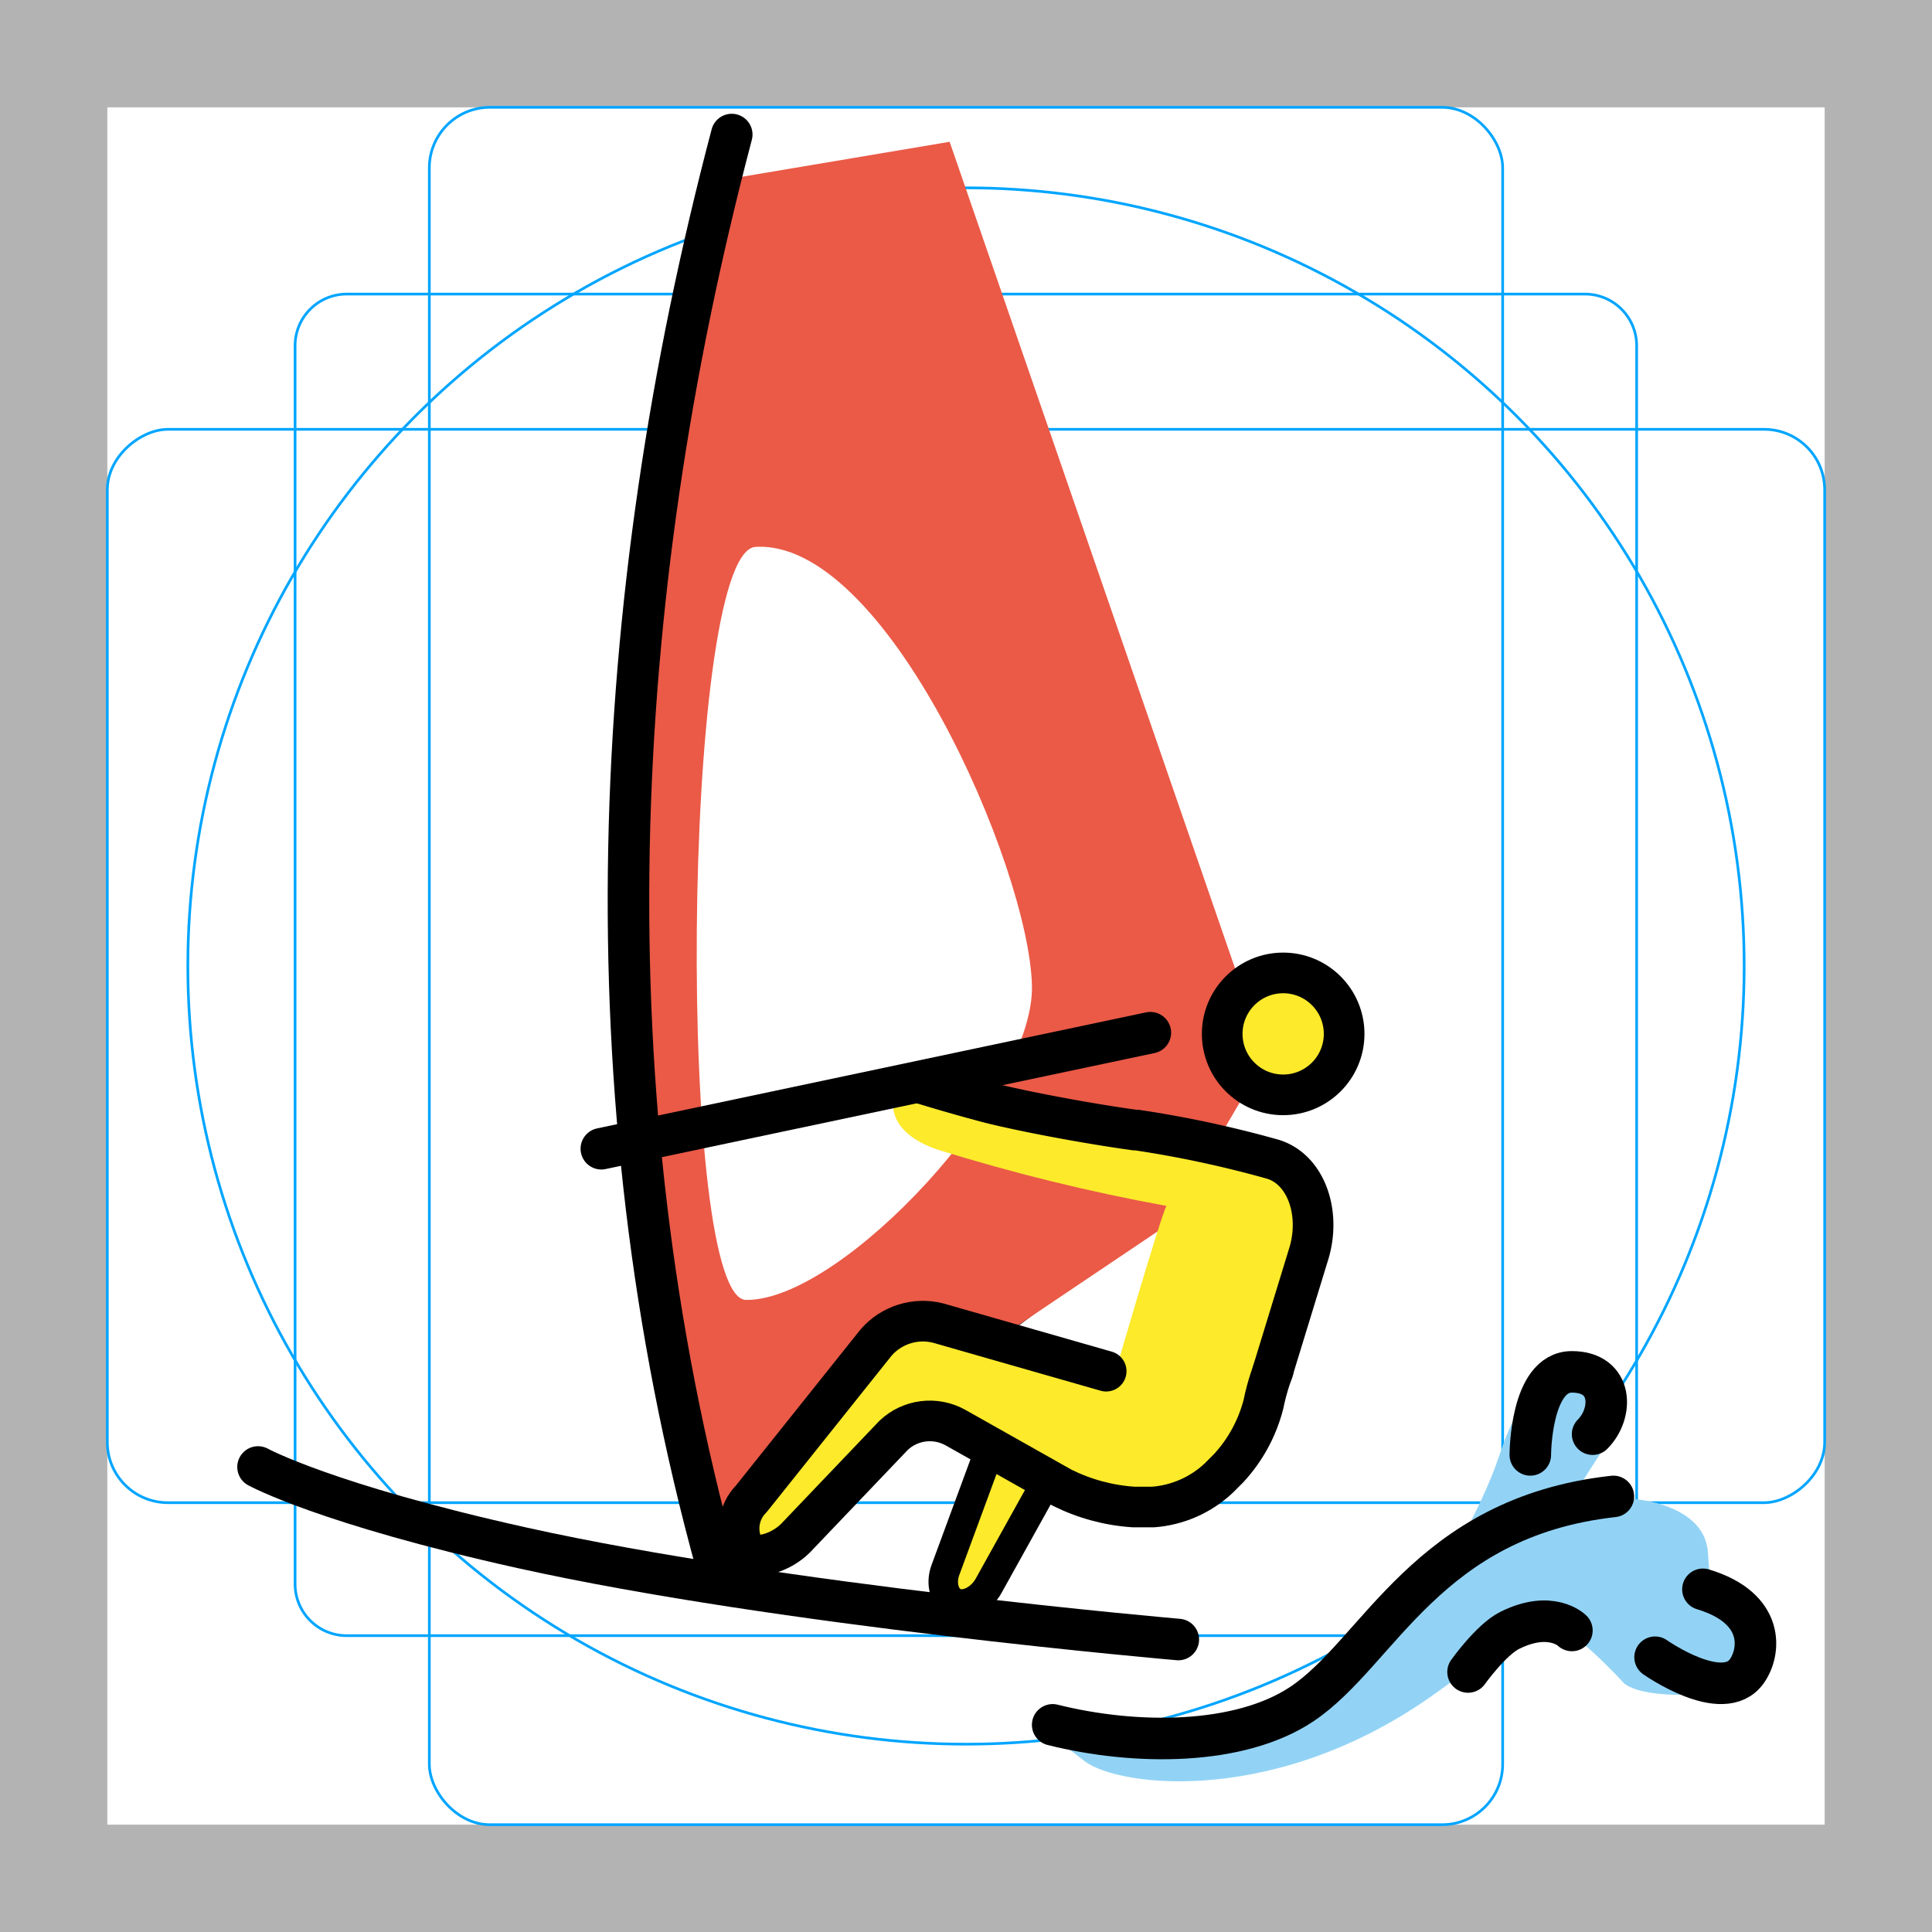 <svg id="emoji" version="1.1" viewBox="0 0 72 72" xmlns="http://www.w3.org/2000/svg">
  <g id="grid">
    <path id="path2" d="m68 4v64h-64v-64h64m4-4h-72v72h72z" fill="#b3b3b3"/>
    <path id="path4" d="m12.92 10.96h46.15a1.923 1.923 0 0 1 1.923 1.923v46.15a1.923 1.923 0 0 1-1.923 1.923h-46.15a1.923 1.923 0 0 1-1.923-1.923v-46.15a1.923 1.923 0 0 1 1.923-1.923z" fill="none" stroke="#00a5ff" stroke-miterlimit="10" stroke-width=".1"/>
    <rect id="rect6" x="16" y="4" width="40" height="64" rx="2.254" fill="none" stroke="#00a5ff" stroke-miterlimit="10" stroke-width=".1"/>
    <rect id="rect8" transform="rotate(90,36,36)" x="16" y="4" width="40" height="64" rx="2.254" fill="none" stroke="#00a5ff" stroke-miterlimit="10" stroke-width=".1"/>
    <circle id="circle10" cx="36" cy="36" r="29" fill="none" stroke="#00a5ff" stroke-miterlimit="10" stroke-width=".1"/>
  </g>
  <g id="line-supplement" fill="none" stroke="#000" stroke-linecap="round" stroke-linejoin="round" stroke-width="1.548">
    <path id="path13" d="m26.85 7.799 8.036-1.232 9.501 27.91"/>
    <path id="path15" d="m42.35 45.19-5.639 4.173"/>
  </g>
  <g id="color">
    <path id="path19" d="m35.39 5.284-8.327 1.402c-3.603 15.34-6.369 31.79-0.507 50.36l17.01-11.44 3.609-6.193zm-7.273 15.1c4.893-0.362 10.23 11.93 10.34 16.33 0.117 4.034-7.064 11.73-10.62 11.73-2.628 0.201-2.45-27.62 0.281-28.06z" fill="#ea5a47" fill-rule="evenodd"/>
    <path id="path21" d="m39.64 65.03s3.869 0.774 6.191 0l3.869-1.548 3.869-4.643s1.548-2.322 2.322-4.643 1.572-2.805 2.189-2.805c0.617 0 1.415 0.484 1.415 0.484s0.535 1.682 0.129 2.322c0 0-1.633 2.49-1.14 1.919 0 0 1.373-0.274 2.05-0.274 0.677 0 2.839 0.299 3.095 1.838 0.097 0.58-0.097 1.412 0.871 2.302 0 0 0.868 3.095 0.549 3.072-0.32-0.023-3.547 0.42-4.515-0.311 0 0-2.129-2.338-2.967-2.338 0 0-1.785 1.045-3.999 2.649-5.932 4.299-11.88 3.553-13.15 2.578" fill="#92d3f5" stroke-width=".774"/>
  </g>
  <g id="skin" transform="matrix(.757 0 0 .757 7.383 26.39)" fill="#fcea2b">
    <path id="path24" d="m49.58 21.65 4.766 2.288-2.669 12.58-1.049 1.43c-2.658 1.865-5.311 2.621-6.768 1.811l-8.579-4.766-7.184 7.266-2.045-1.704 8.275-10.33 10.59 3.273s2.474-8.53 2.755-8.992c-3.802-0.694-7.558-1.617-11.25-2.764-1.43-0.477-2.86-1.525-1.906-3.432"/>
    <path id="path26" d="m38.16 37.04-1.782 6.765 1.871 0.494 3.192-6.608z" fill-rule="evenodd"/>
    <circle id="circle28" cx="53.39" cy="16.02" r="2.86"/>
  </g>
  <g id="line" fill="none" stroke="#000">
    <path id="path32" d="m9.616 54.67s2.522 1.387 9.846 3.014c9.645 2.143 24.45 3.416 24.45 3.416" stroke-linecap="round" stroke-linejoin="round" stroke-miterlimit="10" stroke-width="1.548"/>
    <path id="path34" d="m27.27 5.014c-4.601 17.43-5.423 35.7-0.567 53.31" stroke-linecap="round" stroke-width="1.548"/>
    <path id="path36" d="m57.03 54.22s0-3.095 1.548-3.095 1.548 1.548 0.774 2.322" stroke-linecap="round" stroke-linejoin="round" stroke-miterlimit="10" stroke-width="1.548"/>
    <path id="path38" d="m54.71 62.31s0.856-1.202 1.548-1.548c1.548-0.774 2.322 0 2.322 0" stroke-linecap="round" stroke-linejoin="round" stroke-miterlimit="10" stroke-width="1.548"/>
    <path id="path40" d="m61.68 61.76s2.529 1.784 3.421 0.518c0.499-0.707 0.706-2.344-1.638-3.049" stroke-linecap="round" stroke-linejoin="round" stroke-miterlimit="10" stroke-width="1.548"/>
    <path id="path42" d="m39.23 64.28c3.095 0.774 6.965 0.774 9.286-0.774 2.879-1.92 4.643-6.965 11.61-7.739" stroke-linecap="round" stroke-linejoin="round" stroke-miterlimit="10" stroke-width="1.548"/>
    <path id="path44" d="m22.41 42.81 20.46-4.324" stroke-linecap="round" stroke-linejoin="round" stroke-miterlimit="10" stroke-width="1.548"/>
    <path id="path46" d="m47.42 51.14 1.372-4.477c0.433-1.516-0.144-3.105-1.372-3.466a41.03 41.03 0 0 0-5.054-1.083h-0.072c-1.589-0.217-3.971-0.65-5.415-1.011-1.372-0.361-2.527-0.722-2.527-0.722" stroke-linecap="round" stroke-linejoin="round" stroke-width="1.515"/>
    <path id="path48" d="m36.84 54.15-1.608 4.362c-0.193 0.524-0.024 1.075 0.376 1.225 0.4 0.15 0.955-0.137 1.233-0.636l2.272-4.088" stroke-linecap="round" stroke-linejoin="round" stroke-miterlimit="10" stroke-width="1.1"/>
    <path id="path50" transform="matrix(.757 0 0 .757 89.4 25.12)" d="m-63.64 34.32-8.274-2.369c-1.115-0.283-2.294 0.086-3.05 0.953l-6.145 7.697c-0.671 0.675-0.797 1.72-0.304 2.535 0.44 0.51 1.719 0.165 2.481-0.598l4.825-5.058c0.823-0.782 2.06-0.936 3.05-0.381l5.243 2.955c1.101 0.549 2.3 0.873 3.527 0.953h0.953c1.213-0.091 2.357-0.596 3.241-1.43l0.477-0.477c0.824-0.89 1.413-1.971 1.716-3.146 0.191-0.953 0.487-1.689 0.487-1.689" stroke-linecap="round" stroke-linejoin="round" stroke-width="2"/>
    <circle id="circle52" cx="47.82" cy="38.53" r="2.272" stroke-miterlimit="10" stroke-width="1.515"/>
  </g>
</svg>
